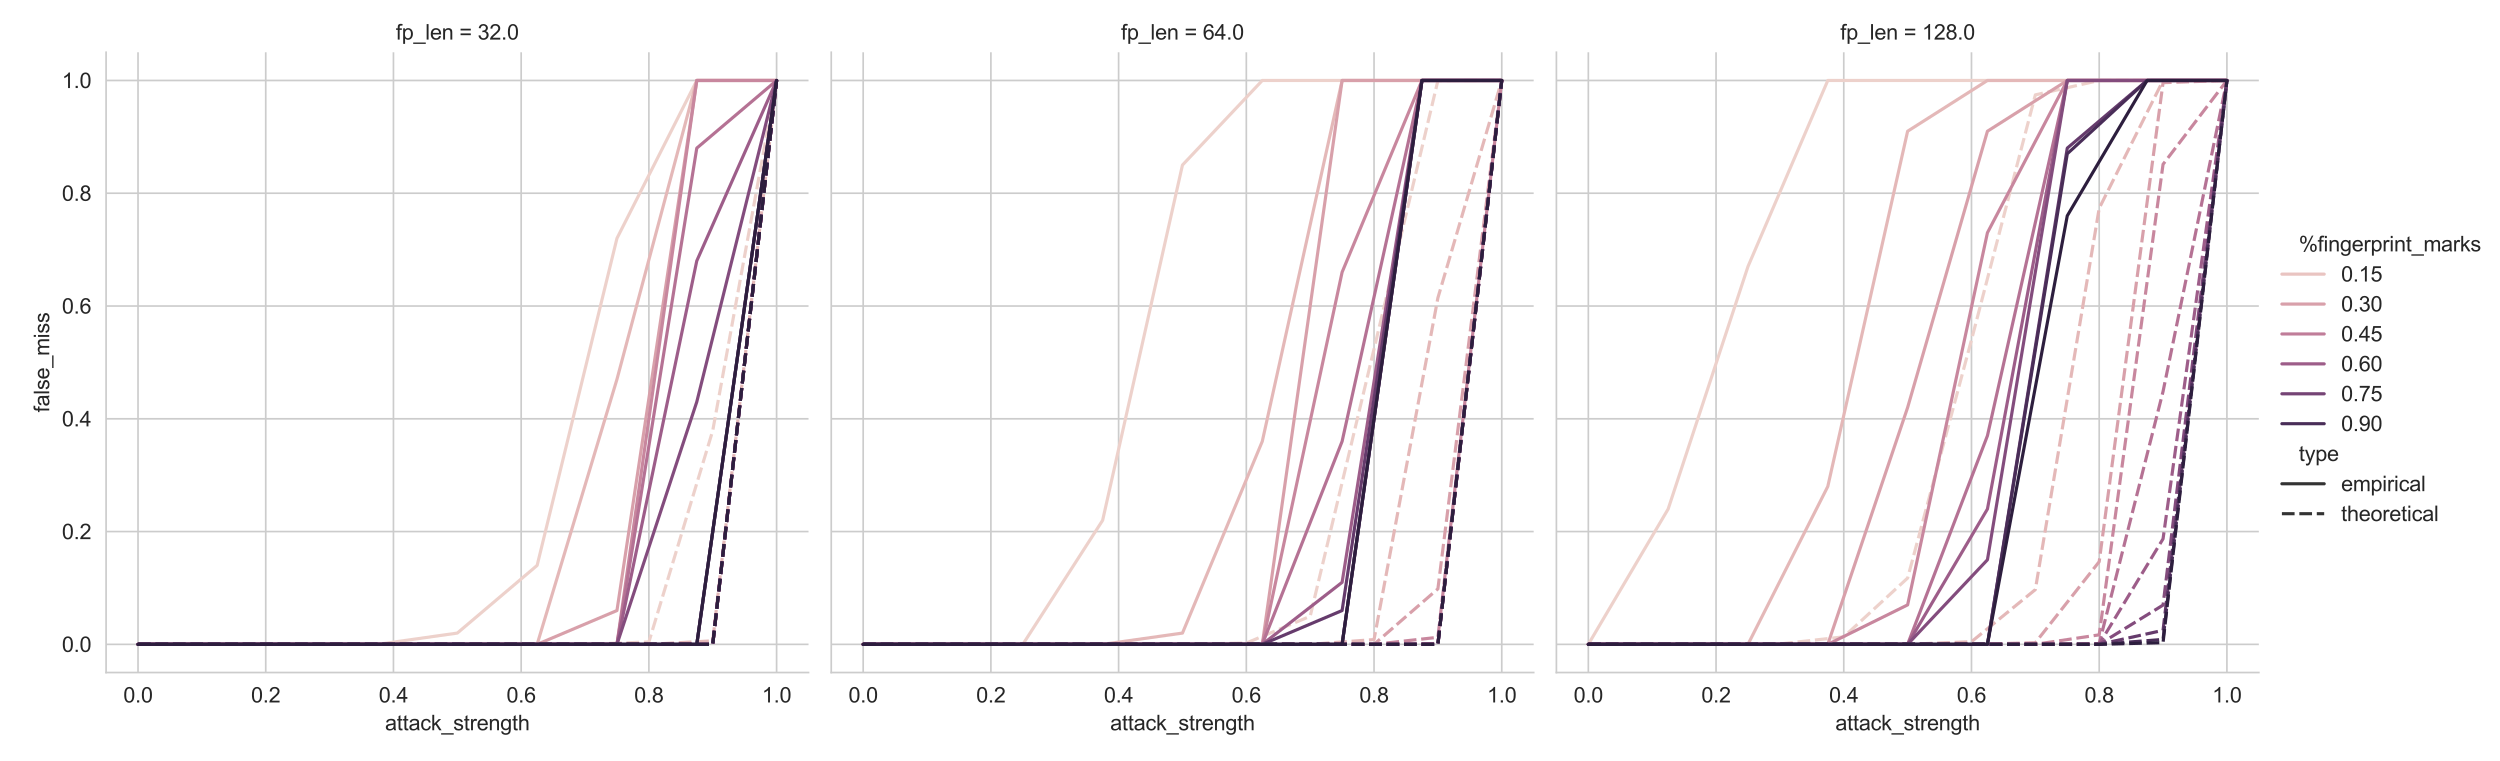 <?xml version="1.0" encoding="utf-8" standalone="no"?>
<!DOCTYPE svg PUBLIC "-//W3C//DTD SVG 1.1//EN"
  "http://www.w3.org/Graphics/SVG/1.1/DTD/svg11.dtd">
<svg xmlns:xlink="http://www.w3.org/1999/xlink" width="1182.22pt" height="360pt" viewBox="0 0 1182.22 360" xmlns="http://www.w3.org/2000/svg" version="1.1">
 <defs>
  <style type="text/css">*{stroke-linejoin: round; stroke-linecap: butt}</style>
 </defs>
 <g id="figure_1">
  <g id="patch_1">
   <path d="M 0 360 
L 1182.22 360 
L 1182.22 0 
L 0 0 
z
" style="fill: #ffffff"/>
  </g>
  <g id="axes_1">
   <g id="patch_2">
    <path d="M 50.168 318.04 
L 382.342 318.04 
L 382.342 24.72 
L 50.168 24.72 
z
" style="fill: #ffffff"/>
   </g>
   <g id="matplotlib.axis_1">
    <g id="xtick_1">
     <g id="line2d_1">
      <path d="M 65.267 318.04 
L 65.267 24.72 
" clip-path="url(#pfcd8b1b698)" style="fill: none; stroke: #cccccc; stroke-width: 0.8; stroke-linecap: round"/>
     </g>
     <g id="text_1">
      <!-- 0.0 -->
      <g style="fill: #262626" transform="translate(58.317 332.198) scale(0.1 -0.1)">
       <defs>
        <path id="ArialMT-30" d="M 266 2259 
Q 266 3072 433 3567 
Q 600 4063 929 4331 
Q 1259 4600 1759 4600 
Q 2128 4600 2406 4451 
Q 2684 4303 2865 4023 
Q 3047 3744 3150 3342 
Q 3253 2941 3253 2259 
Q 3253 1453 3087 958 
Q 2922 463 2592 192 
Q 2263 -78 1759 -78 
Q 1097 -78 719 397 
Q 266 969 266 2259 
z
M 844 2259 
Q 844 1131 1108 757 
Q 1372 384 1759 384 
Q 2147 384 2411 759 
Q 2675 1134 2675 2259 
Q 2675 3391 2411 3762 
Q 2147 4134 1753 4134 
Q 1366 4134 1134 3806 
Q 844 3388 844 2259 
z
" transform="scale(0.016)"/>
        <path id="ArialMT-2e" d="M 581 0 
L 581 641 
L 1222 641 
L 1222 0 
L 581 0 
z
" transform="scale(0.016)"/>
       </defs>
       <use xlink:href="#ArialMT-30"/>
       <use xlink:href="#ArialMT-2e" x="55.615"/>
       <use xlink:href="#ArialMT-30" x="83.398"/>
      </g>
     </g>
    </g>
    <g id="xtick_2">
     <g id="line2d_2">
      <path d="M 125.662 318.04 
L 125.662 24.72 
" clip-path="url(#pfcd8b1b698)" style="fill: none; stroke: #cccccc; stroke-width: 0.8; stroke-linecap: round"/>
     </g>
     <g id="text_2">
      <!-- 0.2 -->
      <g style="fill: #262626" transform="translate(118.712 332.198) scale(0.1 -0.1)">
       <defs>
        <path id="ArialMT-32" d="M 3222 541 
L 3222 0 
L 194 0 
Q 188 203 259 391 
Q 375 700 629 1000 
Q 884 1300 1366 1694 
Q 2113 2306 2375 2664 
Q 2638 3022 2638 3341 
Q 2638 3675 2398 3904 
Q 2159 4134 1775 4134 
Q 1369 4134 1125 3890 
Q 881 3647 878 3216 
L 300 3275 
Q 359 3922 746 4261 
Q 1134 4600 1788 4600 
Q 2447 4600 2831 4234 
Q 3216 3869 3216 3328 
Q 3216 3053 3103 2787 
Q 2991 2522 2730 2228 
Q 2469 1934 1863 1422 
Q 1356 997 1212 845 
Q 1069 694 975 541 
L 3222 541 
z
" transform="scale(0.016)"/>
       </defs>
       <use xlink:href="#ArialMT-30"/>
       <use xlink:href="#ArialMT-2e" x="55.615"/>
       <use xlink:href="#ArialMT-32" x="83.398"/>
      </g>
     </g>
    </g>
    <g id="xtick_3">
     <g id="line2d_3">
      <path d="M 186.057 318.04 
L 186.057 24.72 
" clip-path="url(#pfcd8b1b698)" style="fill: none; stroke: #cccccc; stroke-width: 0.8; stroke-linecap: round"/>
     </g>
     <g id="text_3">
      <!-- 0.4 -->
      <g style="fill: #262626" transform="translate(179.107 332.198) scale(0.1 -0.1)">
       <defs>
        <path id="ArialMT-34" d="M 2069 0 
L 2069 1097 
L 81 1097 
L 81 1613 
L 2172 4581 
L 2631 4581 
L 2631 1613 
L 3250 1613 
L 3250 1097 
L 2631 1097 
L 2631 0 
L 2069 0 
z
M 2069 1613 
L 2069 3678 
L 634 1613 
L 2069 1613 
z
" transform="scale(0.016)"/>
       </defs>
       <use xlink:href="#ArialMT-30"/>
       <use xlink:href="#ArialMT-2e" x="55.615"/>
       <use xlink:href="#ArialMT-34" x="83.398"/>
      </g>
     </g>
    </g>
    <g id="xtick_4">
     <g id="line2d_4">
      <path d="M 246.453 318.04 
L 246.453 24.72 
" clip-path="url(#pfcd8b1b698)" style="fill: none; stroke: #cccccc; stroke-width: 0.8; stroke-linecap: round"/>
     </g>
     <g id="text_4">
      <!-- 0.6 -->
      <g style="fill: #262626" transform="translate(239.503 332.198) scale(0.1 -0.1)">
       <defs>
        <path id="ArialMT-36" d="M 3184 3459 
L 2625 3416 
Q 2550 3747 2413 3897 
Q 2184 4138 1850 4138 
Q 1581 4138 1378 3988 
Q 1113 3794 959 3422 
Q 806 3050 800 2363 
Q 1003 2672 1297 2822 
Q 1591 2972 1913 2972 
Q 2475 2972 2870 2558 
Q 3266 2144 3266 1488 
Q 3266 1056 3080 686 
Q 2894 316 2569 119 
Q 2244 -78 1831 -78 
Q 1128 -78 684 439 
Q 241 956 241 2144 
Q 241 3472 731 4075 
Q 1159 4600 1884 4600 
Q 2425 4600 2770 4297 
Q 3116 3994 3184 3459 
z
M 888 1484 
Q 888 1194 1011 928 
Q 1134 663 1356 523 
Q 1578 384 1822 384 
Q 2178 384 2434 671 
Q 2691 959 2691 1453 
Q 2691 1928 2437 2201 
Q 2184 2475 1800 2475 
Q 1419 2475 1153 2201 
Q 888 1928 888 1484 
z
" transform="scale(0.016)"/>
       </defs>
       <use xlink:href="#ArialMT-30"/>
       <use xlink:href="#ArialMT-2e" x="55.615"/>
       <use xlink:href="#ArialMT-36" x="83.398"/>
      </g>
     </g>
    </g>
    <g id="xtick_5">
     <g id="line2d_5">
      <path d="M 306.848 318.04 
L 306.848 24.72 
" clip-path="url(#pfcd8b1b698)" style="fill: none; stroke: #cccccc; stroke-width: 0.8; stroke-linecap: round"/>
     </g>
     <g id="text_5">
      <!-- 0.8 -->
      <g style="fill: #262626" transform="translate(299.898 332.198) scale(0.1 -0.1)">
       <defs>
        <path id="ArialMT-38" d="M 1131 2484 
Q 781 2613 612 2850 
Q 444 3088 444 3419 
Q 444 3919 803 4259 
Q 1163 4600 1759 4600 
Q 2359 4600 2725 4251 
Q 3091 3903 3091 3403 
Q 3091 3084 2923 2848 
Q 2756 2613 2416 2484 
Q 2838 2347 3058 2040 
Q 3278 1734 3278 1309 
Q 3278 722 2862 322 
Q 2447 -78 1769 -78 
Q 1091 -78 675 323 
Q 259 725 259 1325 
Q 259 1772 486 2073 
Q 713 2375 1131 2484 
z
M 1019 3438 
Q 1019 3113 1228 2906 
Q 1438 2700 1772 2700 
Q 2097 2700 2305 2904 
Q 2513 3109 2513 3406 
Q 2513 3716 2298 3927 
Q 2084 4138 1766 4138 
Q 1444 4138 1231 3931 
Q 1019 3725 1019 3438 
z
M 838 1322 
Q 838 1081 952 856 
Q 1066 631 1291 507 
Q 1516 384 1775 384 
Q 2178 384 2440 643 
Q 2703 903 2703 1303 
Q 2703 1709 2433 1975 
Q 2163 2241 1756 2241 
Q 1359 2241 1098 1978 
Q 838 1716 838 1322 
z
" transform="scale(0.016)"/>
       </defs>
       <use xlink:href="#ArialMT-30"/>
       <use xlink:href="#ArialMT-2e" x="55.615"/>
       <use xlink:href="#ArialMT-38" x="83.398"/>
      </g>
     </g>
    </g>
    <g id="xtick_6">
     <g id="line2d_6">
      <path d="M 367.243 318.04 
L 367.243 24.72 
" clip-path="url(#pfcd8b1b698)" style="fill: none; stroke: #cccccc; stroke-width: 0.8; stroke-linecap: round"/>
     </g>
     <g id="text_6">
      <!-- 1.0 -->
      <g style="fill: #262626" transform="translate(360.293 332.198) scale(0.1 -0.1)">
       <defs>
        <path id="ArialMT-31" d="M 2384 0 
L 1822 0 
L 1822 3584 
Q 1619 3391 1289 3197 
Q 959 3003 697 2906 
L 697 3450 
Q 1169 3672 1522 3987 
Q 1875 4303 2022 4600 
L 2384 4600 
L 2384 0 
z
" transform="scale(0.016)"/>
       </defs>
       <use xlink:href="#ArialMT-31"/>
       <use xlink:href="#ArialMT-2e" x="55.615"/>
       <use xlink:href="#ArialMT-30" x="83.398"/>
      </g>
     </g>
    </g>
    <g id="text_7">
     <!-- attack_strength -->
     <g style="fill: #262626" transform="translate(182.071 345.343) scale(0.1 -0.1)">
      <defs>
       <path id="ArialMT-61" d="M 2588 409 
Q 2275 144 1986 34 
Q 1697 -75 1366 -75 
Q 819 -75 525 192 
Q 231 459 231 875 
Q 231 1119 342 1320 
Q 453 1522 633 1644 
Q 813 1766 1038 1828 
Q 1203 1872 1538 1913 
Q 2219 1994 2541 2106 
Q 2544 2222 2544 2253 
Q 2544 2597 2384 2738 
Q 2169 2928 1744 2928 
Q 1347 2928 1158 2789 
Q 969 2650 878 2297 
L 328 2372 
Q 403 2725 575 2942 
Q 747 3159 1072 3276 
Q 1397 3394 1825 3394 
Q 2250 3394 2515 3294 
Q 2781 3194 2906 3042 
Q 3031 2891 3081 2659 
Q 3109 2516 3109 2141 
L 3109 1391 
Q 3109 606 3145 398 
Q 3181 191 3288 0 
L 2700 0 
Q 2613 175 2588 409 
z
M 2541 1666 
Q 2234 1541 1622 1453 
Q 1275 1403 1131 1340 
Q 988 1278 909 1158 
Q 831 1038 831 891 
Q 831 666 1001 516 
Q 1172 366 1500 366 
Q 1825 366 2078 508 
Q 2331 650 2450 897 
Q 2541 1088 2541 1459 
L 2541 1666 
z
" transform="scale(0.016)"/>
       <path id="ArialMT-74" d="M 1650 503 
L 1731 6 
Q 1494 -44 1306 -44 
Q 1000 -44 831 53 
Q 663 150 594 308 
Q 525 466 525 972 
L 525 2881 
L 113 2881 
L 113 3319 
L 525 3319 
L 525 4141 
L 1084 4478 
L 1084 3319 
L 1650 3319 
L 1650 2881 
L 1084 2881 
L 1084 941 
Q 1084 700 1114 631 
Q 1144 563 1211 522 
Q 1278 481 1403 481 
Q 1497 481 1650 503 
z
" transform="scale(0.016)"/>
       <path id="ArialMT-63" d="M 2588 1216 
L 3141 1144 
Q 3050 572 2676 248 
Q 2303 -75 1759 -75 
Q 1078 -75 664 370 
Q 250 816 250 1647 
Q 250 2184 428 2587 
Q 606 2991 970 3192 
Q 1334 3394 1763 3394 
Q 2303 3394 2647 3120 
Q 2991 2847 3088 2344 
L 2541 2259 
Q 2463 2594 2264 2762 
Q 2066 2931 1784 2931 
Q 1359 2931 1093 2626 
Q 828 2322 828 1663 
Q 828 994 1084 691 
Q 1341 388 1753 388 
Q 2084 388 2306 591 
Q 2528 794 2588 1216 
z
" transform="scale(0.016)"/>
       <path id="ArialMT-6b" d="M 425 0 
L 425 4581 
L 988 4581 
L 988 1969 
L 2319 3319 
L 3047 3319 
L 1778 2088 
L 3175 0 
L 2481 0 
L 1384 1697 
L 988 1316 
L 988 0 
L 425 0 
z
" transform="scale(0.016)"/>
       <path id="ArialMT-5f" d="M -97 -1272 
L -97 -866 
L 3631 -866 
L 3631 -1272 
L -97 -1272 
z
" transform="scale(0.016)"/>
       <path id="ArialMT-73" d="M 197 991 
L 753 1078 
Q 800 744 1014 566 
Q 1228 388 1613 388 
Q 2000 388 2187 545 
Q 2375 703 2375 916 
Q 2375 1106 2209 1216 
Q 2094 1291 1634 1406 
Q 1016 1563 777 1677 
Q 538 1791 414 1992 
Q 291 2194 291 2438 
Q 291 2659 392 2848 
Q 494 3038 669 3163 
Q 800 3259 1026 3326 
Q 1253 3394 1513 3394 
Q 1903 3394 2198 3281 
Q 2494 3169 2634 2976 
Q 2775 2784 2828 2463 
L 2278 2388 
Q 2241 2644 2061 2787 
Q 1881 2931 1553 2931 
Q 1166 2931 1000 2803 
Q 834 2675 834 2503 
Q 834 2394 903 2306 
Q 972 2216 1119 2156 
Q 1203 2125 1616 2013 
Q 2213 1853 2448 1751 
Q 2684 1650 2818 1456 
Q 2953 1263 2953 975 
Q 2953 694 2789 445 
Q 2625 197 2315 61 
Q 2006 -75 1616 -75 
Q 969 -75 630 194 
Q 291 463 197 991 
z
" transform="scale(0.016)"/>
       <path id="ArialMT-72" d="M 416 0 
L 416 3319 
L 922 3319 
L 922 2816 
Q 1116 3169 1280 3281 
Q 1444 3394 1641 3394 
Q 1925 3394 2219 3213 
L 2025 2691 
Q 1819 2813 1613 2813 
Q 1428 2813 1281 2702 
Q 1134 2591 1072 2394 
Q 978 2094 978 1738 
L 978 0 
L 416 0 
z
" transform="scale(0.016)"/>
       <path id="ArialMT-65" d="M 2694 1069 
L 3275 997 
Q 3138 488 2766 206 
Q 2394 -75 1816 -75 
Q 1088 -75 661 373 
Q 234 822 234 1631 
Q 234 2469 665 2931 
Q 1097 3394 1784 3394 
Q 2450 3394 2872 2941 
Q 3294 2488 3294 1666 
Q 3294 1616 3291 1516 
L 816 1516 
Q 847 969 1125 678 
Q 1403 388 1819 388 
Q 2128 388 2347 550 
Q 2566 713 2694 1069 
z
M 847 1978 
L 2700 1978 
Q 2663 2397 2488 2606 
Q 2219 2931 1791 2931 
Q 1403 2931 1139 2672 
Q 875 2413 847 1978 
z
" transform="scale(0.016)"/>
       <path id="ArialMT-6e" d="M 422 0 
L 422 3319 
L 928 3319 
L 928 2847 
Q 1294 3394 1984 3394 
Q 2284 3394 2536 3286 
Q 2788 3178 2913 3003 
Q 3038 2828 3088 2588 
Q 3119 2431 3119 2041 
L 3119 0 
L 2556 0 
L 2556 2019 
Q 2556 2363 2490 2533 
Q 2425 2703 2258 2804 
Q 2091 2906 1866 2906 
Q 1506 2906 1245 2678 
Q 984 2450 984 1813 
L 984 0 
L 422 0 
z
" transform="scale(0.016)"/>
       <path id="ArialMT-67" d="M 319 -275 
L 866 -356 
Q 900 -609 1056 -725 
Q 1266 -881 1628 -881 
Q 2019 -881 2231 -725 
Q 2444 -569 2519 -288 
Q 2563 -116 2559 434 
Q 2191 0 1641 0 
Q 956 0 581 494 
Q 206 988 206 1678 
Q 206 2153 378 2554 
Q 550 2956 876 3175 
Q 1203 3394 1644 3394 
Q 2231 3394 2613 2919 
L 2613 3319 
L 3131 3319 
L 3131 450 
Q 3131 -325 2973 -648 
Q 2816 -972 2473 -1159 
Q 2131 -1347 1631 -1347 
Q 1038 -1347 672 -1080 
Q 306 -813 319 -275 
z
M 784 1719 
Q 784 1066 1043 766 
Q 1303 466 1694 466 
Q 2081 466 2343 764 
Q 2606 1063 2606 1700 
Q 2606 2309 2336 2618 
Q 2066 2928 1684 2928 
Q 1309 2928 1046 2623 
Q 784 2319 784 1719 
z
" transform="scale(0.016)"/>
       <path id="ArialMT-68" d="M 422 0 
L 422 4581 
L 984 4581 
L 984 2938 
Q 1378 3394 1978 3394 
Q 2347 3394 2619 3248 
Q 2891 3103 3008 2847 
Q 3125 2591 3125 2103 
L 3125 0 
L 2563 0 
L 2563 2103 
Q 2563 2525 2380 2717 
Q 2197 2909 1863 2909 
Q 1613 2909 1392 2779 
Q 1172 2650 1078 2428 
Q 984 2206 984 1816 
L 984 0 
L 422 0 
z
" transform="scale(0.016)"/>
      </defs>
      <use xlink:href="#ArialMT-61"/>
      <use xlink:href="#ArialMT-74" x="55.615"/>
      <use xlink:href="#ArialMT-74" x="83.398"/>
      <use xlink:href="#ArialMT-61" x="111.182"/>
      <use xlink:href="#ArialMT-63" x="166.797"/>
      <use xlink:href="#ArialMT-6b" x="216.797"/>
      <use xlink:href="#ArialMT-5f" x="266.797"/>
      <use xlink:href="#ArialMT-73" x="322.412"/>
      <use xlink:href="#ArialMT-74" x="372.412"/>
      <use xlink:href="#ArialMT-72" x="400.195"/>
      <use xlink:href="#ArialMT-65" x="433.496"/>
      <use xlink:href="#ArialMT-6e" x="489.111"/>
      <use xlink:href="#ArialMT-67" x="544.727"/>
      <use xlink:href="#ArialMT-74" x="600.342"/>
      <use xlink:href="#ArialMT-68" x="628.125"/>
     </g>
    </g>
   </g>
   <g id="matplotlib.axis_2">
    <g id="ytick_1">
     <g id="line2d_7">
      <path d="M 50.168 304.707 
L 382.342 304.707 
" clip-path="url(#pfcd8b1b698)" style="fill: none; stroke: #cccccc; stroke-width: 0.8; stroke-linecap: round"/>
     </g>
     <g id="text_8">
      <!-- 0.0 -->
      <g style="fill: #262626" transform="translate(29.268 308.286) scale(0.1 -0.1)">
       <use xlink:href="#ArialMT-30"/>
       <use xlink:href="#ArialMT-2e" x="55.615"/>
       <use xlink:href="#ArialMT-30" x="83.398"/>
      </g>
     </g>
    </g>
    <g id="ytick_2">
     <g id="line2d_8">
      <path d="M 50.168 251.376 
L 382.342 251.376 
" clip-path="url(#pfcd8b1b698)" style="fill: none; stroke: #cccccc; stroke-width: 0.8; stroke-linecap: round"/>
     </g>
     <g id="text_9">
      <!-- 0.2 -->
      <g style="fill: #262626" transform="translate(29.268 254.955) scale(0.1 -0.1)">
       <use xlink:href="#ArialMT-30"/>
       <use xlink:href="#ArialMT-2e" x="55.615"/>
       <use xlink:href="#ArialMT-32" x="83.398"/>
      </g>
     </g>
    </g>
    <g id="ytick_3">
     <g id="line2d_9">
      <path d="M 50.168 198.045 
L 382.342 198.045 
" clip-path="url(#pfcd8b1b698)" style="fill: none; stroke: #cccccc; stroke-width: 0.8; stroke-linecap: round"/>
     </g>
     <g id="text_10">
      <!-- 0.4 -->
      <g style="fill: #262626" transform="translate(29.268 201.624) scale(0.1 -0.1)">
       <use xlink:href="#ArialMT-30"/>
       <use xlink:href="#ArialMT-2e" x="55.615"/>
       <use xlink:href="#ArialMT-34" x="83.398"/>
      </g>
     </g>
    </g>
    <g id="ytick_4">
     <g id="line2d_10">
      <path d="M 50.168 144.715 
L 382.342 144.715 
" clip-path="url(#pfcd8b1b698)" style="fill: none; stroke: #cccccc; stroke-width: 0.8; stroke-linecap: round"/>
     </g>
     <g id="text_11">
      <!-- 0.6 -->
      <g style="fill: #262626" transform="translate(29.268 148.293) scale(0.1 -0.1)">
       <use xlink:href="#ArialMT-30"/>
       <use xlink:href="#ArialMT-2e" x="55.615"/>
       <use xlink:href="#ArialMT-36" x="83.398"/>
      </g>
     </g>
    </g>
    <g id="ytick_5">
     <g id="line2d_11">
      <path d="M 50.168 91.384 
L 382.342 91.384 
" clip-path="url(#pfcd8b1b698)" style="fill: none; stroke: #cccccc; stroke-width: 0.8; stroke-linecap: round"/>
     </g>
     <g id="text_12">
      <!-- 0.8 -->
      <g style="fill: #262626" transform="translate(29.268 94.963) scale(0.1 -0.1)">
       <use xlink:href="#ArialMT-30"/>
       <use xlink:href="#ArialMT-2e" x="55.615"/>
       <use xlink:href="#ArialMT-38" x="83.398"/>
      </g>
     </g>
    </g>
    <g id="ytick_6">
     <g id="line2d_12">
      <path d="M 50.168 38.053 
L 382.342 38.053 
" clip-path="url(#pfcd8b1b698)" style="fill: none; stroke: #cccccc; stroke-width: 0.8; stroke-linecap: round"/>
     </g>
     <g id="text_13">
      <!-- 1.0 -->
      <g style="fill: #262626" transform="translate(29.268 41.632) scale(0.1 -0.1)">
       <use xlink:href="#ArialMT-31"/>
       <use xlink:href="#ArialMT-2e" x="55.615"/>
       <use xlink:href="#ArialMT-30" x="83.398"/>
      </g>
     </g>
    </g>
    <g id="text_14">
     <!-- false_miss -->
     <g style="fill: #262626" transform="translate(23.28 194.997) rotate(-90) scale(0.1 -0.1)">
      <defs>
       <path id="ArialMT-66" d="M 556 0 
L 556 2881 
L 59 2881 
L 59 3319 
L 556 3319 
L 556 3672 
Q 556 4006 616 4169 
Q 697 4388 901 4523 
Q 1106 4659 1475 4659 
Q 1713 4659 2000 4603 
L 1916 4113 
Q 1741 4144 1584 4144 
Q 1328 4144 1222 4034 
Q 1116 3925 1116 3625 
L 1116 3319 
L 1763 3319 
L 1763 2881 
L 1116 2881 
L 1116 0 
L 556 0 
z
" transform="scale(0.016)"/>
       <path id="ArialMT-6c" d="M 409 0 
L 409 4581 
L 972 4581 
L 972 0 
L 409 0 
z
" transform="scale(0.016)"/>
       <path id="ArialMT-6d" d="M 422 0 
L 422 3319 
L 925 3319 
L 925 2853 
Q 1081 3097 1340 3245 
Q 1600 3394 1931 3394 
Q 2300 3394 2536 3241 
Q 2772 3088 2869 2813 
Q 3263 3394 3894 3394 
Q 4388 3394 4653 3120 
Q 4919 2847 4919 2278 
L 4919 0 
L 4359 0 
L 4359 2091 
Q 4359 2428 4304 2576 
Q 4250 2725 4106 2815 
Q 3963 2906 3769 2906 
Q 3419 2906 3187 2673 
Q 2956 2441 2956 1928 
L 2956 0 
L 2394 0 
L 2394 2156 
Q 2394 2531 2256 2718 
Q 2119 2906 1806 2906 
Q 1569 2906 1367 2781 
Q 1166 2656 1075 2415 
Q 984 2175 984 1722 
L 984 0 
L 422 0 
z
" transform="scale(0.016)"/>
       <path id="ArialMT-69" d="M 425 3934 
L 425 4581 
L 988 4581 
L 988 3934 
L 425 3934 
z
M 425 0 
L 425 3319 
L 988 3319 
L 988 0 
L 425 0 
z
" transform="scale(0.016)"/>
      </defs>
      <use xlink:href="#ArialMT-66"/>
      <use xlink:href="#ArialMT-61" x="27.783"/>
      <use xlink:href="#ArialMT-6c" x="83.398"/>
      <use xlink:href="#ArialMT-73" x="105.615"/>
      <use xlink:href="#ArialMT-65" x="155.615"/>
      <use xlink:href="#ArialMT-5f" x="211.23"/>
      <use xlink:href="#ArialMT-6d" x="266.846"/>
      <use xlink:href="#ArialMT-69" x="350.146"/>
      <use xlink:href="#ArialMT-73" x="372.363"/>
      <use xlink:href="#ArialMT-73" x="422.363"/>
     </g>
    </g>
   </g>
   <g id="PolyCollection_1"/>
   <g id="PolyCollection_2"/>
   <g id="PolyCollection_3"/>
   <g id="PolyCollection_4"/>
   <g id="PolyCollection_5"/>
   <g id="PolyCollection_6"/>
   <g id="PolyCollection_7"/>
   <g id="PolyCollection_8"/>
   <g id="PolyCollection_9"/>
   <g id="PolyCollection_10"/>
   <g id="PolyCollection_11"/>
   <g id="PolyCollection_12"/>
   <g id="PolyCollection_13"/>
   <g id="PolyCollection_14"/>
   <g id="PolyCollection_15"/>
   <g id="PolyCollection_16"/>
   <g id="PolyCollection_17"/>
   <g id="PolyCollection_18"/>
   <g id="PolyCollection_19"/>
   <g id="PolyCollection_20"/>
   <g id="line2d_13">
    <path d="M 65.267 304.707 
L 178.508 304.707 
L 216.255 299.374 
L 254.002 267.376 
L 291.749 112.716 
L 329.496 38.053 
L 367.243 38.053 
" clip-path="url(#pfcd8b1b698)" style="fill: none; stroke: #edd1cb; stroke-width: 1.5; stroke-linecap: round"/>
   </g>
   <g id="line2d_14">
    <path d="M 65.267 304.707 
L 95.464 304.707 
L 125.662 304.707 
L 155.86 304.707 
L 186.057 304.707 
L 216.255 304.707 
L 246.453 304.707 
L 276.65 304.702 
L 306.848 303.575 
L 337.046 203.63 
L 367.243 38.053 
" clip-path="url(#pfcd8b1b698)" style="fill: none; stroke-dasharray: 6,2.25; stroke-dashoffset: 0; stroke: #edd1cb; stroke-width: 1.5"/>
   </g>
   <g id="line2d_15">
    <path d="M 65.267 304.707 
L 254.002 304.707 
L 291.749 179.38 
L 329.496 38.053 
L 367.243 38.053 
" clip-path="url(#pfcd8b1b698)" style="fill: none; stroke: #e4b8b8; stroke-width: 1.5; stroke-linecap: round"/>
   </g>
   <g id="line2d_16">
    <path d="M 65.267 304.707 
L 95.464 304.707 
L 125.662 304.707 
L 155.86 304.707 
L 186.057 304.707 
L 216.255 304.707 
L 246.453 304.707 
L 276.65 304.707 
L 306.848 304.707 
L 337.046 303.035 
L 367.243 38.053 
" clip-path="url(#pfcd8b1b698)" style="fill: none; stroke-dasharray: 6,2.25; stroke-dashoffset: 0; stroke: #e4b8b8; stroke-width: 1.5"/>
   </g>
   <g id="line2d_17">
    <path d="M 65.267 304.707 
L 254.002 304.707 
L 291.749 288.708 
L 329.496 38.053 
L 367.243 38.053 
" clip-path="url(#pfcd8b1b698)" style="fill: none; stroke: #d8a0aa; stroke-width: 1.5; stroke-linecap: round"/>
   </g>
   <g id="line2d_18">
    <path d="M 65.267 304.707 
L 95.464 304.707 
L 125.662 304.707 
L 155.86 304.707 
L 186.057 304.707 
L 216.255 304.707 
L 246.453 304.707 
L 276.65 304.707 
L 306.848 304.707 
L 337.046 304.685 
L 367.243 38.053 
" clip-path="url(#pfcd8b1b698)" style="fill: none; stroke-dasharray: 6,2.25; stroke-dashoffset: 0; stroke: #d8a0aa; stroke-width: 1.5"/>
   </g>
   <g id="line2d_19">
    <path d="M 65.267 304.707 
L 291.749 304.707 
L 329.496 38.053 
L 367.243 38.053 
" clip-path="url(#pfcd8b1b698)" style="fill: none; stroke: #c8879e; stroke-width: 1.5; stroke-linecap: round"/>
   </g>
   <g id="line2d_20">
    <path d="M 65.267 304.707 
L 95.464 304.707 
L 125.662 304.707 
L 155.86 304.707 
L 186.057 304.707 
L 216.255 304.707 
L 246.453 304.707 
L 276.65 304.707 
L 306.848 304.707 
L 337.046 304.707 
L 367.243 38.053 
" clip-path="url(#pfcd8b1b698)" style="fill: none; stroke-dasharray: 6,2.25; stroke-dashoffset: 0; stroke: #c8879e; stroke-width: 1.5"/>
   </g>
   <g id="line2d_21">
    <path d="M 65.267 304.707 
L 291.749 304.707 
L 329.496 70.051 
L 367.243 38.053 
" clip-path="url(#pfcd8b1b698)" style="fill: none; stroke: #b57294; stroke-width: 1.5; stroke-linecap: round"/>
   </g>
   <g id="line2d_22">
    <path d="M 65.267 304.707 
L 95.464 304.707 
L 125.662 304.707 
L 155.86 304.707 
L 186.057 304.707 
L 216.255 304.707 
L 246.453 304.707 
L 276.65 304.707 
L 306.848 304.707 
L 337.046 304.707 
L 367.243 38.053 
" clip-path="url(#pfcd8b1b698)" style="fill: none; stroke-dasharray: 6,2.25; stroke-dashoffset: 0; stroke: #b57294; stroke-width: 1.5"/>
   </g>
   <g id="line2d_23">
    <path d="M 65.267 304.707 
L 291.749 304.707 
L 329.496 123.382 
L 367.243 38.053 
" clip-path="url(#pfcd8b1b698)" style="fill: none; stroke: #9d5d89; stroke-width: 1.5; stroke-linecap: round"/>
   </g>
   <g id="line2d_24">
    <path d="M 65.267 304.707 
L 95.464 304.707 
L 125.662 304.707 
L 155.86 304.707 
L 186.057 304.707 
L 216.255 304.707 
L 246.453 304.707 
L 276.65 304.707 
L 306.848 304.707 
L 337.046 304.707 
L 367.243 38.053 
" clip-path="url(#pfcd8b1b698)" style="fill: none; stroke-dasharray: 6,2.25; stroke-dashoffset: 0; stroke: #9d5d89; stroke-width: 1.5"/>
   </g>
   <g id="line2d_25">
    <path d="M 65.267 304.707 
L 291.749 304.707 
L 329.496 190.046 
L 367.243 38.053 
" clip-path="url(#pfcd8b1b698)" style="fill: none; stroke: #834c7d; stroke-width: 1.5; stroke-linecap: round"/>
   </g>
   <g id="line2d_26">
    <path d="M 65.267 304.707 
L 95.464 304.707 
L 125.662 304.707 
L 155.86 304.707 
L 186.057 304.707 
L 216.255 304.707 
L 246.453 304.707 
L 276.65 304.707 
L 306.848 304.707 
L 337.046 304.707 
L 367.243 38.053 
" clip-path="url(#pfcd8b1b698)" style="fill: none; stroke-dasharray: 6,2.25; stroke-dashoffset: 0; stroke: #834c7d; stroke-width: 1.5"/>
   </g>
   <g id="line2d_27">
    <path d="M 65.267 304.707 
L 329.496 304.707 
L 367.243 38.053 
" clip-path="url(#pfcd8b1b698)" style="fill: none; stroke: #653b6c; stroke-width: 1.5; stroke-linecap: round"/>
   </g>
   <g id="line2d_28">
    <path d="M 65.267 304.707 
L 95.464 304.707 
L 125.662 304.707 
L 155.86 304.707 
L 186.057 304.707 
L 216.255 304.707 
L 246.453 304.707 
L 276.65 304.707 
L 306.848 304.707 
L 337.046 304.707 
L 367.243 38.053 
" clip-path="url(#pfcd8b1b698)" style="fill: none; stroke-dasharray: 6,2.25; stroke-dashoffset: 0; stroke: #653b6c; stroke-width: 1.5"/>
   </g>
   <g id="line2d_29">
    <path d="M 65.267 304.707 
L 329.496 304.707 
L 367.243 38.053 
" clip-path="url(#pfcd8b1b698)" style="fill: none; stroke: #492d58; stroke-width: 1.5; stroke-linecap: round"/>
   </g>
   <g id="line2d_30">
    <path d="M 65.267 304.707 
L 95.464 304.707 
L 125.662 304.707 
L 155.86 304.707 
L 186.057 304.707 
L 216.255 304.707 
L 246.453 304.707 
L 276.65 304.707 
L 306.848 304.707 
L 337.046 304.707 
L 367.243 38.053 
" clip-path="url(#pfcd8b1b698)" style="fill: none; stroke-dasharray: 6,2.25; stroke-dashoffset: 0; stroke: #492d58; stroke-width: 1.5"/>
   </g>
   <g id="line2d_31">
    <path d="M 65.267 304.707 
L 329.496 304.707 
L 367.243 38.053 
" clip-path="url(#pfcd8b1b698)" style="fill: none; stroke: #2d1e3e; stroke-width: 1.5; stroke-linecap: round"/>
   </g>
   <g id="line2d_32">
    <path d="M 65.267 304.707 
L 95.464 304.707 
L 125.662 304.707 
L 155.86 304.707 
L 186.057 304.707 
L 216.255 304.707 
L 246.453 304.707 
L 276.65 304.707 
L 306.848 304.707 
L 337.046 304.707 
L 367.243 38.053 
" clip-path="url(#pfcd8b1b698)" style="fill: none; stroke-dasharray: 6,2.25; stroke-dashoffset: 0; stroke: #2d1e3e; stroke-width: 1.5"/>
   </g>
   <g id="line2d_33"/>
   <g id="line2d_34"/>
   <g id="line2d_35"/>
   <g id="line2d_36"/>
   <g id="line2d_37"/>
   <g id="line2d_38"/>
   <g id="line2d_39"/>
   <g id="line2d_40"/>
   <g id="patch_3">
    <path d="M 50.168 318.04 
L 50.168 24.72 
" style="fill: none; stroke: #cccccc; stroke-width: 0.8; stroke-linejoin: miter; stroke-linecap: square"/>
   </g>
   <g id="patch_4">
    <path d="M 50.168 318.04 
L 382.342 318.04 
" style="fill: none; stroke: #cccccc; stroke-width: 0.8; stroke-linejoin: miter; stroke-linecap: square"/>
   </g>
   <g id="text_15">
    <!-- fp_len = 32.0 -->
    <g style="fill: #262626" transform="translate(187.204 18.72) scale(0.1 -0.1)">
     <defs>
      <path id="ArialMT-70" d="M 422 -1272 
L 422 3319 
L 934 3319 
L 934 2888 
Q 1116 3141 1344 3267 
Q 1572 3394 1897 3394 
Q 2322 3394 2647 3175 
Q 2972 2956 3137 2557 
Q 3303 2159 3303 1684 
Q 3303 1175 3120 767 
Q 2938 359 2589 142 
Q 2241 -75 1856 -75 
Q 1575 -75 1351 44 
Q 1128 163 984 344 
L 984 -1272 
L 422 -1272 
z
M 931 1641 
Q 931 1000 1190 694 
Q 1450 388 1819 388 
Q 2194 388 2461 705 
Q 2728 1022 2728 1688 
Q 2728 2322 2467 2637 
Q 2206 2953 1844 2953 
Q 1484 2953 1207 2617 
Q 931 2281 931 1641 
z
" transform="scale(0.016)"/>
      <path id="ArialMT-20" transform="scale(0.016)"/>
      <path id="ArialMT-3d" d="M 3381 2694 
L 356 2694 
L 356 3219 
L 3381 3219 
L 3381 2694 
z
M 3381 1303 
L 356 1303 
L 356 1828 
L 3381 1828 
L 3381 1303 
z
" transform="scale(0.016)"/>
      <path id="ArialMT-33" d="M 269 1209 
L 831 1284 
Q 928 806 1161 595 
Q 1394 384 1728 384 
Q 2125 384 2398 659 
Q 2672 934 2672 1341 
Q 2672 1728 2419 1979 
Q 2166 2231 1775 2231 
Q 1616 2231 1378 2169 
L 1441 2663 
Q 1497 2656 1531 2656 
Q 1891 2656 2178 2843 
Q 2466 3031 2466 3422 
Q 2466 3731 2256 3934 
Q 2047 4138 1716 4138 
Q 1388 4138 1169 3931 
Q 950 3725 888 3313 
L 325 3413 
Q 428 3978 793 4289 
Q 1159 4600 1703 4600 
Q 2078 4600 2393 4439 
Q 2709 4278 2876 4000 
Q 3044 3722 3044 3409 
Q 3044 3113 2884 2869 
Q 2725 2625 2413 2481 
Q 2819 2388 3044 2092 
Q 3269 1797 3269 1353 
Q 3269 753 2831 336 
Q 2394 -81 1725 -81 
Q 1122 -81 723 278 
Q 325 638 269 1209 
z
" transform="scale(0.016)"/>
     </defs>
     <use xlink:href="#ArialMT-66"/>
     <use xlink:href="#ArialMT-70" x="27.783"/>
     <use xlink:href="#ArialMT-5f" x="83.398"/>
     <use xlink:href="#ArialMT-6c" x="139.014"/>
     <use xlink:href="#ArialMT-65" x="161.23"/>
     <use xlink:href="#ArialMT-6e" x="216.846"/>
     <use xlink:href="#ArialMT-20" x="272.461"/>
     <use xlink:href="#ArialMT-3d" x="300.244"/>
     <use xlink:href="#ArialMT-20" x="358.643"/>
     <use xlink:href="#ArialMT-33" x="386.426"/>
     <use xlink:href="#ArialMT-32" x="442.041"/>
     <use xlink:href="#ArialMT-2e" x="497.656"/>
     <use xlink:href="#ArialMT-30" x="525.439"/>
    </g>
   </g>
  </g>
  <g id="axes_2">
   <g id="patch_5">
    <path d="M 393.086 318.04 
L 725.26 318.04 
L 725.26 24.72 
L 393.086 24.72 
z
" style="fill: #ffffff"/>
   </g>
   <g id="matplotlib.axis_3">
    <g id="xtick_7">
     <g id="line2d_41">
      <path d="M 408.184 318.04 
L 408.184 24.72 
" clip-path="url(#p7de54819c0)" style="fill: none; stroke: #cccccc; stroke-width: 0.8; stroke-linecap: round"/>
     </g>
     <g id="text_16">
      <!-- 0.0 -->
      <g style="fill: #262626" transform="translate(401.234 332.198) scale(0.1 -0.1)">
       <use xlink:href="#ArialMT-30"/>
       <use xlink:href="#ArialMT-2e" x="55.615"/>
       <use xlink:href="#ArialMT-30" x="83.398"/>
      </g>
     </g>
    </g>
    <g id="xtick_8">
     <g id="line2d_42">
      <path d="M 468.58 318.04 
L 468.58 24.72 
" clip-path="url(#p7de54819c0)" style="fill: none; stroke: #cccccc; stroke-width: 0.8; stroke-linecap: round"/>
     </g>
     <g id="text_17">
      <!-- 0.2 -->
      <g style="fill: #262626" transform="translate(461.63 332.198) scale(0.1 -0.1)">
       <use xlink:href="#ArialMT-30"/>
       <use xlink:href="#ArialMT-2e" x="55.615"/>
       <use xlink:href="#ArialMT-32" x="83.398"/>
      </g>
     </g>
    </g>
    <g id="xtick_9">
     <g id="line2d_43">
      <path d="M 528.975 318.04 
L 528.975 24.72 
" clip-path="url(#p7de54819c0)" style="fill: none; stroke: #cccccc; stroke-width: 0.8; stroke-linecap: round"/>
     </g>
     <g id="text_18">
      <!-- 0.4 -->
      <g style="fill: #262626" transform="translate(522.025 332.198) scale(0.1 -0.1)">
       <use xlink:href="#ArialMT-30"/>
       <use xlink:href="#ArialMT-2e" x="55.615"/>
       <use xlink:href="#ArialMT-34" x="83.398"/>
      </g>
     </g>
    </g>
    <g id="xtick_10">
     <g id="line2d_44">
      <path d="M 589.37 318.04 
L 589.37 24.72 
" clip-path="url(#p7de54819c0)" style="fill: none; stroke: #cccccc; stroke-width: 0.8; stroke-linecap: round"/>
     </g>
     <g id="text_19">
      <!-- 0.6 -->
      <g style="fill: #262626" transform="translate(582.42 332.198) scale(0.1 -0.1)">
       <use xlink:href="#ArialMT-30"/>
       <use xlink:href="#ArialMT-2e" x="55.615"/>
       <use xlink:href="#ArialMT-36" x="83.398"/>
      </g>
     </g>
    </g>
    <g id="xtick_11">
     <g id="line2d_45">
      <path d="M 649.766 318.04 
L 649.766 24.72 
" clip-path="url(#p7de54819c0)" style="fill: none; stroke: #cccccc; stroke-width: 0.8; stroke-linecap: round"/>
     </g>
     <g id="text_20">
      <!-- 0.8 -->
      <g style="fill: #262626" transform="translate(642.816 332.198) scale(0.1 -0.1)">
       <use xlink:href="#ArialMT-30"/>
       <use xlink:href="#ArialMT-2e" x="55.615"/>
       <use xlink:href="#ArialMT-38" x="83.398"/>
      </g>
     </g>
    </g>
    <g id="xtick_12">
     <g id="line2d_46">
      <path d="M 710.161 318.04 
L 710.161 24.72 
" clip-path="url(#p7de54819c0)" style="fill: none; stroke: #cccccc; stroke-width: 0.8; stroke-linecap: round"/>
     </g>
     <g id="text_21">
      <!-- 1.0 -->
      <g style="fill: #262626" transform="translate(703.211 332.198) scale(0.1 -0.1)">
       <use xlink:href="#ArialMT-31"/>
       <use xlink:href="#ArialMT-2e" x="55.615"/>
       <use xlink:href="#ArialMT-30" x="83.398"/>
      </g>
     </g>
    </g>
    <g id="text_22">
     <!-- attack_strength -->
     <g style="fill: #262626" transform="translate(524.988 345.343) scale(0.1 -0.1)">
      <use xlink:href="#ArialMT-61"/>
      <use xlink:href="#ArialMT-74" x="55.615"/>
      <use xlink:href="#ArialMT-74" x="83.398"/>
      <use xlink:href="#ArialMT-61" x="111.182"/>
      <use xlink:href="#ArialMT-63" x="166.797"/>
      <use xlink:href="#ArialMT-6b" x="216.797"/>
      <use xlink:href="#ArialMT-5f" x="266.797"/>
      <use xlink:href="#ArialMT-73" x="322.412"/>
      <use xlink:href="#ArialMT-74" x="372.412"/>
      <use xlink:href="#ArialMT-72" x="400.195"/>
      <use xlink:href="#ArialMT-65" x="433.496"/>
      <use xlink:href="#ArialMT-6e" x="489.111"/>
      <use xlink:href="#ArialMT-67" x="544.727"/>
      <use xlink:href="#ArialMT-74" x="600.342"/>
      <use xlink:href="#ArialMT-68" x="628.125"/>
     </g>
    </g>
   </g>
   <g id="matplotlib.axis_4">
    <g id="ytick_7">
     <g id="line2d_47">
      <path d="M 393.086 304.707 
L 725.26 304.707 
" clip-path="url(#p7de54819c0)" style="fill: none; stroke: #cccccc; stroke-width: 0.8; stroke-linecap: round"/>
     </g>
    </g>
    <g id="ytick_8">
     <g id="line2d_48">
      <path d="M 393.086 251.376 
L 725.26 251.376 
" clip-path="url(#p7de54819c0)" style="fill: none; stroke: #cccccc; stroke-width: 0.8; stroke-linecap: round"/>
     </g>
    </g>
    <g id="ytick_9">
     <g id="line2d_49">
      <path d="M 393.086 198.045 
L 725.26 198.045 
" clip-path="url(#p7de54819c0)" style="fill: none; stroke: #cccccc; stroke-width: 0.8; stroke-linecap: round"/>
     </g>
    </g>
    <g id="ytick_10">
     <g id="line2d_50">
      <path d="M 393.086 144.715 
L 725.26 144.715 
" clip-path="url(#p7de54819c0)" style="fill: none; stroke: #cccccc; stroke-width: 0.8; stroke-linecap: round"/>
     </g>
    </g>
    <g id="ytick_11">
     <g id="line2d_51">
      <path d="M 393.086 91.384 
L 725.26 91.384 
" clip-path="url(#p7de54819c0)" style="fill: none; stroke: #cccccc; stroke-width: 0.8; stroke-linecap: round"/>
     </g>
    </g>
    <g id="ytick_12">
     <g id="line2d_52">
      <path d="M 393.086 38.053 
L 725.26 38.053 
" clip-path="url(#p7de54819c0)" style="fill: none; stroke: #cccccc; stroke-width: 0.8; stroke-linecap: round"/>
     </g>
    </g>
   </g>
   <g id="PolyCollection_21"/>
   <g id="PolyCollection_22"/>
   <g id="PolyCollection_23"/>
   <g id="PolyCollection_24"/>
   <g id="PolyCollection_25"/>
   <g id="PolyCollection_26"/>
   <g id="PolyCollection_27"/>
   <g id="PolyCollection_28"/>
   <g id="PolyCollection_29"/>
   <g id="PolyCollection_30"/>
   <g id="PolyCollection_31"/>
   <g id="PolyCollection_32"/>
   <g id="PolyCollection_33"/>
   <g id="PolyCollection_34"/>
   <g id="PolyCollection_35"/>
   <g id="PolyCollection_36"/>
   <g id="PolyCollection_37"/>
   <g id="PolyCollection_38"/>
   <g id="PolyCollection_39"/>
   <g id="PolyCollection_40"/>
   <g id="line2d_53">
    <path d="M 408.184 304.707 
L 483.679 304.707 
L 521.426 246.043 
L 559.173 78.051 
L 596.92 38.053 
L 634.667 38.053 
L 672.414 38.053 
L 710.161 38.053 
" clip-path="url(#p7de54819c0)" style="fill: none; stroke: #edd1cb; stroke-width: 1.5; stroke-linecap: round"/>
   </g>
   <g id="line2d_54">
    <path d="M 408.184 304.707 
L 438.382 304.707 
L 468.58 304.707 
L 498.777 304.707 
L 528.975 304.707 
L 559.173 304.691 
L 589.37 304.084 
L 619.568 291.427 
L 649.766 165.003 
L 679.963 38.119 
L 710.161 38.053 
" clip-path="url(#p7de54819c0)" style="fill: none; stroke-dasharray: 6,2.25; stroke-dashoffset: 0; stroke: #edd1cb; stroke-width: 1.5"/>
   </g>
   <g id="line2d_55">
    <path d="M 408.184 304.707 
L 521.426 304.707 
L 559.173 299.374 
L 596.92 208.712 
L 634.667 38.053 
L 672.414 38.053 
L 710.161 38.053 
" clip-path="url(#p7de54819c0)" style="fill: none; stroke: #e4b8b8; stroke-width: 1.5; stroke-linecap: round"/>
   </g>
   <g id="line2d_56">
    <path d="M 408.184 304.707 
L 438.382 304.707 
L 468.58 304.707 
L 498.777 304.707 
L 528.975 304.707 
L 559.173 304.707 
L 589.37 304.707 
L 619.568 304.696 
L 649.766 302.448 
L 679.963 140.866 
L 710.161 38.053 
" clip-path="url(#p7de54819c0)" style="fill: none; stroke-dasharray: 6,2.25; stroke-dashoffset: 0; stroke: #e4b8b8; stroke-width: 1.5"/>
   </g>
   <g id="line2d_57">
    <path d="M 408.184 304.707 
L 596.92 304.707 
L 634.667 38.053 
L 672.414 38.053 
L 710.161 38.053 
" clip-path="url(#p7de54819c0)" style="fill: none; stroke: #d8a0aa; stroke-width: 1.5; stroke-linecap: round"/>
   </g>
   <g id="line2d_58">
    <path d="M 408.184 304.707 
L 438.382 304.707 
L 468.58 304.707 
L 498.777 304.707 
L 528.975 304.707 
L 559.173 304.707 
L 589.37 304.707 
L 619.568 304.707 
L 649.766 304.686 
L 679.963 278.467 
L 710.161 38.053 
" clip-path="url(#p7de54819c0)" style="fill: none; stroke-dasharray: 6,2.25; stroke-dashoffset: 0; stroke: #d8a0aa; stroke-width: 1.5"/>
   </g>
   <g id="line2d_59">
    <path d="M 408.184 304.707 
L 596.92 304.707 
L 634.667 128.715 
L 672.414 38.053 
L 710.161 38.053 
" clip-path="url(#p7de54819c0)" style="fill: none; stroke: #c8879e; stroke-width: 1.5; stroke-linecap: round"/>
   </g>
   <g id="line2d_60">
    <path d="M 408.184 304.707 
L 438.382 304.707 
L 468.58 304.707 
L 498.777 304.707 
L 528.975 304.707 
L 559.173 304.707 
L 589.37 304.707 
L 619.568 304.707 
L 649.766 304.707 
L 679.963 301.372 
L 710.161 38.053 
" clip-path="url(#p7de54819c0)" style="fill: none; stroke-dasharray: 6,2.25; stroke-dashoffset: 0; stroke: #c8879e; stroke-width: 1.5"/>
   </g>
   <g id="line2d_61">
    <path d="M 408.184 304.707 
L 596.92 304.707 
L 634.667 208.712 
L 672.414 38.053 
L 710.161 38.053 
" clip-path="url(#p7de54819c0)" style="fill: none; stroke: #b57294; stroke-width: 1.5; stroke-linecap: round"/>
   </g>
   <g id="line2d_62">
    <path d="M 408.184 304.707 
L 438.382 304.707 
L 468.58 304.707 
L 498.777 304.707 
L 528.975 304.707 
L 559.173 304.707 
L 589.37 304.707 
L 619.568 304.707 
L 649.766 304.707 
L 679.963 304.3 
L 710.161 38.053 
" clip-path="url(#p7de54819c0)" style="fill: none; stroke-dasharray: 6,2.25; stroke-dashoffset: 0; stroke: #b57294; stroke-width: 1.5"/>
   </g>
   <g id="line2d_63">
    <path d="M 408.184 304.707 
L 596.92 304.707 
L 634.667 275.375 
L 672.414 38.053 
L 710.161 38.053 
" clip-path="url(#p7de54819c0)" style="fill: none; stroke: #9d5d89; stroke-width: 1.5; stroke-linecap: round"/>
   </g>
   <g id="line2d_64">
    <path d="M 408.184 304.707 
L 438.382 304.707 
L 468.58 304.707 
L 498.777 304.707 
L 528.975 304.707 
L 559.173 304.707 
L 589.37 304.707 
L 619.568 304.707 
L 649.766 304.707 
L 679.963 304.658 
L 710.161 38.053 
" clip-path="url(#p7de54819c0)" style="fill: none; stroke-dasharray: 6,2.25; stroke-dashoffset: 0; stroke: #9d5d89; stroke-width: 1.5"/>
   </g>
   <g id="line2d_65">
    <path d="M 408.184 304.707 
L 634.667 304.707 
L 672.414 38.053 
L 710.161 38.053 
" clip-path="url(#p7de54819c0)" style="fill: none; stroke: #834c7d; stroke-width: 1.5; stroke-linecap: round"/>
   </g>
   <g id="line2d_66">
    <path d="M 408.184 304.707 
L 438.382 304.707 
L 468.58 304.707 
L 498.777 304.707 
L 528.975 304.707 
L 559.173 304.707 
L 589.37 304.707 
L 619.568 304.707 
L 649.766 304.707 
L 679.963 304.702 
L 710.161 38.053 
" clip-path="url(#p7de54819c0)" style="fill: none; stroke-dasharray: 6,2.25; stroke-dashoffset: 0; stroke: #834c7d; stroke-width: 1.5"/>
   </g>
   <g id="line2d_67">
    <path d="M 408.184 304.707 
L 596.92 304.707 
L 634.667 288.708 
L 672.414 38.053 
L 710.161 38.053 
" clip-path="url(#p7de54819c0)" style="fill: none; stroke: #653b6c; stroke-width: 1.5; stroke-linecap: round"/>
   </g>
   <g id="line2d_68">
    <path d="M 408.184 304.707 
L 438.382 304.707 
L 468.58 304.707 
L 498.777 304.707 
L 528.975 304.707 
L 559.173 304.707 
L 589.37 304.707 
L 619.568 304.707 
L 649.766 304.707 
L 679.963 304.707 
L 710.161 38.053 
" clip-path="url(#p7de54819c0)" style="fill: none; stroke-dasharray: 6,2.25; stroke-dashoffset: 0; stroke: #653b6c; stroke-width: 1.5"/>
   </g>
   <g id="line2d_69">
    <path d="M 408.184 304.707 
L 634.667 304.707 
L 672.414 38.053 
L 710.161 38.053 
" clip-path="url(#p7de54819c0)" style="fill: none; stroke: #492d58; stroke-width: 1.5; stroke-linecap: round"/>
   </g>
   <g id="line2d_70">
    <path d="M 408.184 304.707 
L 438.382 304.707 
L 468.58 304.707 
L 498.777 304.707 
L 528.975 304.707 
L 559.173 304.707 
L 589.37 304.707 
L 619.568 304.707 
L 649.766 304.707 
L 679.963 304.707 
L 710.161 38.053 
" clip-path="url(#p7de54819c0)" style="fill: none; stroke-dasharray: 6,2.25; stroke-dashoffset: 0; stroke: #492d58; stroke-width: 1.5"/>
   </g>
   <g id="line2d_71">
    <path d="M 408.184 304.707 
L 634.667 304.707 
L 672.414 38.053 
L 710.161 38.053 
" clip-path="url(#p7de54819c0)" style="fill: none; stroke: #2d1e3e; stroke-width: 1.5; stroke-linecap: round"/>
   </g>
   <g id="line2d_72">
    <path d="M 408.184 304.707 
L 438.382 304.707 
L 468.58 304.707 
L 498.777 304.707 
L 528.975 304.707 
L 559.173 304.707 
L 589.37 304.707 
L 619.568 304.707 
L 649.766 304.707 
L 679.963 304.707 
L 710.161 38.053 
" clip-path="url(#p7de54819c0)" style="fill: none; stroke-dasharray: 6,2.25; stroke-dashoffset: 0; stroke: #2d1e3e; stroke-width: 1.5"/>
   </g>
   <g id="patch_6">
    <path d="M 393.086 318.04 
L 393.086 24.72 
" style="fill: none; stroke: #cccccc; stroke-width: 0.8; stroke-linejoin: miter; stroke-linecap: square"/>
   </g>
   <g id="patch_7">
    <path d="M 393.086 318.04 
L 725.26 318.04 
" style="fill: none; stroke: #cccccc; stroke-width: 0.8; stroke-linejoin: miter; stroke-linecap: square"/>
   </g>
   <g id="text_23">
    <!-- fp_len = 64.0 -->
    <g style="fill: #262626" transform="translate(530.122 18.72) scale(0.1 -0.1)">
     <use xlink:href="#ArialMT-66"/>
     <use xlink:href="#ArialMT-70" x="27.783"/>
     <use xlink:href="#ArialMT-5f" x="83.398"/>
     <use xlink:href="#ArialMT-6c" x="139.014"/>
     <use xlink:href="#ArialMT-65" x="161.23"/>
     <use xlink:href="#ArialMT-6e" x="216.846"/>
     <use xlink:href="#ArialMT-20" x="272.461"/>
     <use xlink:href="#ArialMT-3d" x="300.244"/>
     <use xlink:href="#ArialMT-20" x="358.643"/>
     <use xlink:href="#ArialMT-36" x="386.426"/>
     <use xlink:href="#ArialMT-34" x="442.041"/>
     <use xlink:href="#ArialMT-2e" x="497.656"/>
     <use xlink:href="#ArialMT-30" x="525.439"/>
    </g>
   </g>
  </g>
  <g id="axes_3">
   <g id="patch_8">
    <path d="M 736.003 318.04 
L 1068.178 318.04 
L 1068.178 24.72 
L 736.003 24.72 
z
" style="fill: #ffffff"/>
   </g>
   <g id="matplotlib.axis_5">
    <g id="xtick_13">
     <g id="line2d_73">
      <path d="M 751.102 318.04 
L 751.102 24.72 
" clip-path="url(#p3273b6290b)" style="fill: none; stroke: #cccccc; stroke-width: 0.8; stroke-linecap: round"/>
     </g>
     <g id="text_24">
      <!-- 0.0 -->
      <g style="fill: #262626" transform="translate(744.152 332.198) scale(0.1 -0.1)">
       <use xlink:href="#ArialMT-30"/>
       <use xlink:href="#ArialMT-2e" x="55.615"/>
       <use xlink:href="#ArialMT-30" x="83.398"/>
      </g>
     </g>
    </g>
    <g id="xtick_14">
     <g id="line2d_74">
      <path d="M 811.498 318.04 
L 811.498 24.72 
" clip-path="url(#p3273b6290b)" style="fill: none; stroke: #cccccc; stroke-width: 0.8; stroke-linecap: round"/>
     </g>
     <g id="text_25">
      <!-- 0.2 -->
      <g style="fill: #262626" transform="translate(804.548 332.198) scale(0.1 -0.1)">
       <use xlink:href="#ArialMT-30"/>
       <use xlink:href="#ArialMT-2e" x="55.615"/>
       <use xlink:href="#ArialMT-32" x="83.398"/>
      </g>
     </g>
    </g>
    <g id="xtick_15">
     <g id="line2d_75">
      <path d="M 871.893 318.04 
L 871.893 24.72 
" clip-path="url(#p3273b6290b)" style="fill: none; stroke: #cccccc; stroke-width: 0.8; stroke-linecap: round"/>
     </g>
     <g id="text_26">
      <!-- 0.4 -->
      <g style="fill: #262626" transform="translate(864.943 332.198) scale(0.1 -0.1)">
       <use xlink:href="#ArialMT-30"/>
       <use xlink:href="#ArialMT-2e" x="55.615"/>
       <use xlink:href="#ArialMT-34" x="83.398"/>
      </g>
     </g>
    </g>
    <g id="xtick_16">
     <g id="line2d_76">
      <path d="M 932.288 318.04 
L 932.288 24.72 
" clip-path="url(#p3273b6290b)" style="fill: none; stroke: #cccccc; stroke-width: 0.8; stroke-linecap: round"/>
     </g>
     <g id="text_27">
      <!-- 0.6 -->
      <g style="fill: #262626" transform="translate(925.338 332.198) scale(0.1 -0.1)">
       <use xlink:href="#ArialMT-30"/>
       <use xlink:href="#ArialMT-2e" x="55.615"/>
       <use xlink:href="#ArialMT-36" x="83.398"/>
      </g>
     </g>
    </g>
    <g id="xtick_17">
     <g id="line2d_77">
      <path d="M 992.684 318.04 
L 992.684 24.72 
" clip-path="url(#p3273b6290b)" style="fill: none; stroke: #cccccc; stroke-width: 0.8; stroke-linecap: round"/>
     </g>
     <g id="text_28">
      <!-- 0.8 -->
      <g style="fill: #262626" transform="translate(985.734 332.198) scale(0.1 -0.1)">
       <use xlink:href="#ArialMT-30"/>
       <use xlink:href="#ArialMT-2e" x="55.615"/>
       <use xlink:href="#ArialMT-38" x="83.398"/>
      </g>
     </g>
    </g>
    <g id="xtick_18">
     <g id="line2d_78">
      <path d="M 1053.079 318.04 
L 1053.079 24.72 
" clip-path="url(#p3273b6290b)" style="fill: none; stroke: #cccccc; stroke-width: 0.8; stroke-linecap: round"/>
     </g>
     <g id="text_29">
      <!-- 1.0 -->
      <g style="fill: #262626" transform="translate(1046.129 332.198) scale(0.1 -0.1)">
       <use xlink:href="#ArialMT-31"/>
       <use xlink:href="#ArialMT-2e" x="55.615"/>
       <use xlink:href="#ArialMT-30" x="83.398"/>
      </g>
     </g>
    </g>
    <g id="text_30">
     <!-- attack_strength -->
     <g style="fill: #262626" transform="translate(867.906 345.343) scale(0.1 -0.1)">
      <use xlink:href="#ArialMT-61"/>
      <use xlink:href="#ArialMT-74" x="55.615"/>
      <use xlink:href="#ArialMT-74" x="83.398"/>
      <use xlink:href="#ArialMT-61" x="111.182"/>
      <use xlink:href="#ArialMT-63" x="166.797"/>
      <use xlink:href="#ArialMT-6b" x="216.797"/>
      <use xlink:href="#ArialMT-5f" x="266.797"/>
      <use xlink:href="#ArialMT-73" x="322.412"/>
      <use xlink:href="#ArialMT-74" x="372.412"/>
      <use xlink:href="#ArialMT-72" x="400.195"/>
      <use xlink:href="#ArialMT-65" x="433.496"/>
      <use xlink:href="#ArialMT-6e" x="489.111"/>
      <use xlink:href="#ArialMT-67" x="544.727"/>
      <use xlink:href="#ArialMT-74" x="600.342"/>
      <use xlink:href="#ArialMT-68" x="628.125"/>
     </g>
    </g>
   </g>
   <g id="matplotlib.axis_6">
    <g id="ytick_13">
     <g id="line2d_79">
      <path d="M 736.003 304.707 
L 1068.178 304.707 
" clip-path="url(#p3273b6290b)" style="fill: none; stroke: #cccccc; stroke-width: 0.8; stroke-linecap: round"/>
     </g>
    </g>
    <g id="ytick_14">
     <g id="line2d_80">
      <path d="M 736.003 251.376 
L 1068.178 251.376 
" clip-path="url(#p3273b6290b)" style="fill: none; stroke: #cccccc; stroke-width: 0.8; stroke-linecap: round"/>
     </g>
    </g>
    <g id="ytick_15">
     <g id="line2d_81">
      <path d="M 736.003 198.045 
L 1068.178 198.045 
" clip-path="url(#p3273b6290b)" style="fill: none; stroke: #cccccc; stroke-width: 0.8; stroke-linecap: round"/>
     </g>
    </g>
    <g id="ytick_16">
     <g id="line2d_82">
      <path d="M 736.003 144.715 
L 1068.178 144.715 
" clip-path="url(#p3273b6290b)" style="fill: none; stroke: #cccccc; stroke-width: 0.8; stroke-linecap: round"/>
     </g>
    </g>
    <g id="ytick_17">
     <g id="line2d_83">
      <path d="M 736.003 91.384 
L 1068.178 91.384 
" clip-path="url(#p3273b6290b)" style="fill: none; stroke: #cccccc; stroke-width: 0.8; stroke-linecap: round"/>
     </g>
    </g>
    <g id="ytick_18">
     <g id="line2d_84">
      <path d="M 736.003 38.053 
L 1068.178 38.053 
" clip-path="url(#p3273b6290b)" style="fill: none; stroke: #cccccc; stroke-width: 0.8; stroke-linecap: round"/>
     </g>
    </g>
   </g>
   <g id="PolyCollection_41"/>
   <g id="PolyCollection_42"/>
   <g id="PolyCollection_43"/>
   <g id="PolyCollection_44"/>
   <g id="PolyCollection_45"/>
   <g id="PolyCollection_46"/>
   <g id="PolyCollection_47"/>
   <g id="PolyCollection_48"/>
   <g id="PolyCollection_49"/>
   <g id="PolyCollection_50"/>
   <g id="PolyCollection_51"/>
   <g id="PolyCollection_52"/>
   <g id="PolyCollection_53"/>
   <g id="PolyCollection_54"/>
   <g id="PolyCollection_55"/>
   <g id="PolyCollection_56"/>
   <g id="PolyCollection_57"/>
   <g id="PolyCollection_58"/>
   <g id="PolyCollection_59"/>
   <g id="PolyCollection_60"/>
   <g id="line2d_85">
    <path d="M 751.102 304.707 
L 788.849 240.71 
L 826.596 126.049 
L 864.344 38.053 
L 902.091 38.053 
L 939.838 38.053 
L 977.585 38.053 
L 1015.332 38.053 
L 1053.079 38.053 
" clip-path="url(#p3273b6290b)" style="fill: none; stroke: #edd1cb; stroke-width: 1.5; stroke-linecap: round"/>
   </g>
   <g id="line2d_86">
    <path d="M 751.102 304.707 
L 781.3 304.707 
L 811.498 304.704 
L 841.695 304.506 
L 871.893 301.152 
L 902.091 273.36 
L 932.288 160.74 
L 962.486 44.862 
L 992.684 38.053 
L 1022.881 38.053 
L 1053.079 38.053 
" clip-path="url(#p3273b6290b)" style="fill: none; stroke-dasharray: 6,2.25; stroke-dashoffset: 0; stroke: #edd1cb; stroke-width: 1.5"/>
   </g>
   <g id="line2d_87">
    <path d="M 751.102 304.707 
L 826.596 304.707 
L 864.344 230.044 
L 902.091 62.052 
L 939.838 38.053 
L 977.585 38.053 
L 1015.332 38.053 
L 1053.079 38.053 
" clip-path="url(#p3273b6290b)" style="fill: none; stroke: #e4b8b8; stroke-width: 1.5; stroke-linecap: round"/>
   </g>
   <g id="line2d_88">
    <path d="M 751.102 304.707 
L 781.3 304.707 
L 811.498 304.707 
L 841.695 304.707 
L 871.893 304.707 
L 902.091 304.675 
L 932.288 303.462 
L 962.486 278.808 
L 992.684 98.492 
L 1022.881 38.053 
L 1053.079 38.053 
" clip-path="url(#p3273b6290b)" style="fill: none; stroke-dasharray: 6,2.25; stroke-dashoffset: 0; stroke: #e4b8b8; stroke-width: 1.5"/>
   </g>
   <g id="line2d_89">
    <path d="M 751.102 304.707 
L 864.344 304.707 
L 902.091 192.712 
L 939.838 62.052 
L 977.585 38.053 
L 1015.332 38.053 
L 1053.079 38.053 
" clip-path="url(#p3273b6290b)" style="fill: none; stroke: #d8a0aa; stroke-width: 1.5; stroke-linecap: round"/>
   </g>
   <g id="line2d_90">
    <path d="M 751.102 304.707 
L 781.3 304.707 
L 811.498 304.707 
L 841.695 304.707 
L 871.893 304.707 
L 902.091 304.707 
L 932.288 304.7 
L 962.486 303.939 
L 992.684 265.609 
L 1022.881 39.095 
L 1053.079 38.053 
" clip-path="url(#p3273b6290b)" style="fill: none; stroke-dasharray: 6,2.25; stroke-dashoffset: 0; stroke: #d8a0aa; stroke-width: 1.5"/>
   </g>
   <g id="line2d_91">
    <path d="M 751.102 304.707 
L 864.344 304.707 
L 902.091 286.041 
L 939.838 110.049 
L 977.585 38.053 
L 1015.332 38.053 
L 1053.079 38.053 
" clip-path="url(#p3273b6290b)" style="fill: none; stroke: #c8879e; stroke-width: 1.5; stroke-linecap: round"/>
   </g>
   <g id="line2d_92">
    <path d="M 751.102 304.707 
L 781.3 304.707 
L 811.498 304.707 
L 841.695 304.707 
L 871.893 304.707 
L 902.091 304.707 
L 932.288 304.707 
L 962.486 304.686 
L 992.684 300.208 
L 1022.881 77.694 
L 1053.079 38.053 
" clip-path="url(#p3273b6290b)" style="fill: none; stroke-dasharray: 6,2.25; stroke-dashoffset: 0; stroke: #c8879e; stroke-width: 1.5"/>
   </g>
   <g id="line2d_93">
    <path d="M 751.102 304.707 
L 902.091 304.707 
L 939.838 206.045 
L 977.585 38.053 
L 1015.332 38.053 
L 1053.079 38.053 
" clip-path="url(#p3273b6290b)" style="fill: none; stroke: #b57294; stroke-width: 1.5; stroke-linecap: round"/>
   </g>
   <g id="line2d_94">
    <path d="M 751.102 304.707 
L 781.3 304.707 
L 811.498 304.707 
L 841.695 304.707 
L 871.893 304.707 
L 902.091 304.707 
L 932.288 304.707 
L 962.486 304.707 
L 992.684 304.318 
L 1022.881 185.115 
L 1053.079 38.053 
" clip-path="url(#p3273b6290b)" style="fill: none; stroke-dasharray: 6,2.25; stroke-dashoffset: 0; stroke: #b57294; stroke-width: 1.5"/>
   </g>
   <g id="line2d_95">
    <path d="M 751.102 304.707 
L 902.091 304.707 
L 939.838 240.71 
L 977.585 38.053 
L 1015.332 38.053 
L 1053.079 38.053 
" clip-path="url(#p3273b6290b)" style="fill: none; stroke: #9d5d89; stroke-width: 1.5; stroke-linecap: round"/>
   </g>
   <g id="line2d_96">
    <path d="M 751.102 304.707 
L 781.3 304.707 
L 811.498 304.707 
L 841.695 304.707 
L 871.893 304.707 
L 902.091 304.707 
L 932.288 304.707 
L 962.486 304.707 
L 992.684 304.665 
L 1022.881 254.808 
L 1053.079 38.053 
" clip-path="url(#p3273b6290b)" style="fill: none; stroke-dasharray: 6,2.25; stroke-dashoffset: 0; stroke: #9d5d89; stroke-width: 1.5"/>
   </g>
   <g id="line2d_97">
    <path d="M 751.102 304.707 
L 902.091 304.707 
L 939.838 264.709 
L 977.585 38.053 
L 1015.332 38.053 
L 1053.079 38.053 
" clip-path="url(#p3273b6290b)" style="fill: none; stroke: #834c7d; stroke-width: 1.5; stroke-linecap: round"/>
   </g>
   <g id="line2d_98">
    <path d="M 751.102 304.707 
L 781.3 304.707 
L 811.498 304.707 
L 841.695 304.707 
L 871.893 304.707 
L 902.091 304.707 
L 932.288 304.707 
L 962.486 304.707 
L 992.684 304.703 
L 1022.881 286.133 
L 1053.079 38.053 
" clip-path="url(#p3273b6290b)" style="fill: none; stroke-dasharray: 6,2.25; stroke-dashoffset: 0; stroke: #834c7d; stroke-width: 1.5"/>
   </g>
   <g id="line2d_99">
    <path d="M 751.102 304.707 
L 939.838 304.707 
L 977.585 70.051 
L 1015.332 38.053 
L 1053.079 38.053 
" clip-path="url(#p3273b6290b)" style="fill: none; stroke: #653b6c; stroke-width: 1.5; stroke-linecap: round"/>
   </g>
   <g id="line2d_100">
    <path d="M 751.102 304.707 
L 781.3 304.707 
L 811.498 304.707 
L 841.695 304.707 
L 871.893 304.707 
L 902.091 304.707 
L 932.288 304.707 
L 962.486 304.707 
L 992.684 304.707 
L 1022.881 298.079 
L 1053.079 38.053 
" clip-path="url(#p3273b6290b)" style="fill: none; stroke-dasharray: 6,2.25; stroke-dashoffset: 0; stroke: #653b6c; stroke-width: 1.5"/>
   </g>
   <g id="line2d_101">
    <path d="M 751.102 304.707 
L 939.838 304.707 
L 977.585 72.718 
L 1015.332 38.053 
L 1053.079 38.053 
" clip-path="url(#p3273b6290b)" style="fill: none; stroke: #492d58; stroke-width: 1.5; stroke-linecap: round"/>
   </g>
   <g id="line2d_102">
    <path d="M 751.102 304.707 
L 781.3 304.707 
L 811.498 304.707 
L 841.695 304.707 
L 871.893 304.707 
L 902.091 304.707 
L 932.288 304.707 
L 962.486 304.707 
L 992.684 304.707 
L 1022.881 302.377 
L 1053.079 38.053 
" clip-path="url(#p3273b6290b)" style="fill: none; stroke-dasharray: 6,2.25; stroke-dashoffset: 0; stroke: #492d58; stroke-width: 1.5"/>
   </g>
   <g id="line2d_103">
    <path d="M 751.102 304.707 
L 939.838 304.707 
L 977.585 102.05 
L 1015.332 38.053 
L 1053.079 38.053 
" clip-path="url(#p3273b6290b)" style="fill: none; stroke: #2d1e3e; stroke-width: 1.5; stroke-linecap: round"/>
   </g>
   <g id="line2d_104">
    <path d="M 751.102 304.707 
L 781.3 304.707 
L 811.498 304.707 
L 841.695 304.707 
L 871.893 304.707 
L 902.091 304.707 
L 932.288 304.707 
L 962.486 304.707 
L 992.684 304.707 
L 1022.881 303.893 
L 1053.079 38.053 
" clip-path="url(#p3273b6290b)" style="fill: none; stroke-dasharray: 6,2.25; stroke-dashoffset: 0; stroke: #2d1e3e; stroke-width: 1.5"/>
   </g>
   <g id="patch_9">
    <path d="M 736.003 318.04 
L 736.003 24.72 
" style="fill: none; stroke: #cccccc; stroke-width: 0.8; stroke-linejoin: miter; stroke-linecap: square"/>
   </g>
   <g id="patch_10">
    <path d="M 736.003 318.04 
L 1068.178 318.04 
" style="fill: none; stroke: #cccccc; stroke-width: 0.8; stroke-linejoin: miter; stroke-linecap: square"/>
   </g>
   <g id="text_31">
    <!-- fp_len = 128.0 -->
    <g style="fill: #262626" transform="translate(870.259 18.72) scale(0.1 -0.1)">
     <use xlink:href="#ArialMT-66"/>
     <use xlink:href="#ArialMT-70" x="27.783"/>
     <use xlink:href="#ArialMT-5f" x="83.398"/>
     <use xlink:href="#ArialMT-6c" x="139.014"/>
     <use xlink:href="#ArialMT-65" x="161.23"/>
     <use xlink:href="#ArialMT-6e" x="216.846"/>
     <use xlink:href="#ArialMT-20" x="272.461"/>
     <use xlink:href="#ArialMT-3d" x="300.244"/>
     <use xlink:href="#ArialMT-20" x="358.643"/>
     <use xlink:href="#ArialMT-31" x="386.426"/>
     <use xlink:href="#ArialMT-32" x="442.041"/>
     <use xlink:href="#ArialMT-38" x="497.656"/>
     <use xlink:href="#ArialMT-2e" x="553.271"/>
     <use xlink:href="#ArialMT-30" x="581.055"/>
    </g>
   </g>
  </g>
  <g id="legend_1">
   <g id="text_32">
    <!-- %fingerprint_marks -->
    <g style="fill: #262626" transform="translate(1087.082 118.875) scale(0.1 -0.1)">
     <defs>
      <path id="ArialMT-25" d="M 372 3481 
Q 372 3972 619 4315 
Q 866 4659 1334 4659 
Q 1766 4659 2048 4351 
Q 2331 4044 2331 3447 
Q 2331 2866 2045 2552 
Q 1759 2238 1341 2238 
Q 925 2238 648 2547 
Q 372 2856 372 3481 
z
M 1350 4272 
Q 1141 4272 1002 4090 
Q 863 3909 863 3425 
Q 863 2984 1003 2804 
Q 1144 2625 1350 2625 
Q 1563 2625 1702 2806 
Q 1841 2988 1841 3469 
Q 1841 3913 1700 4092 
Q 1559 4272 1350 4272 
z
M 1353 -169 
L 3859 4659 
L 4316 4659 
L 1819 -169 
L 1353 -169 
z
M 3334 1075 
Q 3334 1569 3581 1911 
Q 3828 2253 4300 2253 
Q 4731 2253 5014 1945 
Q 5297 1638 5297 1041 
Q 5297 459 5011 145 
Q 4725 -169 4303 -169 
Q 3888 -169 3611 142 
Q 3334 453 3334 1075 
z
M 4316 1866 
Q 4103 1866 3964 1684 
Q 3825 1503 3825 1019 
Q 3825 581 3965 400 
Q 4106 219 4313 219 
Q 4528 219 4667 400 
Q 4806 581 4806 1063 
Q 4806 1506 4665 1686 
Q 4525 1866 4316 1866 
z
" transform="scale(0.016)"/>
     </defs>
     <use xlink:href="#ArialMT-25"/>
     <use xlink:href="#ArialMT-66" x="88.916"/>
     <use xlink:href="#ArialMT-69" x="116.699"/>
     <use xlink:href="#ArialMT-6e" x="138.916"/>
     <use xlink:href="#ArialMT-67" x="194.531"/>
     <use xlink:href="#ArialMT-65" x="250.146"/>
     <use xlink:href="#ArialMT-72" x="305.762"/>
     <use xlink:href="#ArialMT-70" x="339.062"/>
     <use xlink:href="#ArialMT-72" x="394.678"/>
     <use xlink:href="#ArialMT-69" x="427.979"/>
     <use xlink:href="#ArialMT-6e" x="450.195"/>
     <use xlink:href="#ArialMT-74" x="505.811"/>
     <use xlink:href="#ArialMT-5f" x="533.594"/>
     <use xlink:href="#ArialMT-6d" x="589.209"/>
     <use xlink:href="#ArialMT-61" x="672.51"/>
     <use xlink:href="#ArialMT-72" x="728.125"/>
     <use xlink:href="#ArialMT-6b" x="761.426"/>
     <use xlink:href="#ArialMT-73" x="811.426"/>
    </g>
   </g>
   <g id="line2d_105">
    <path d="M 1079.082 129.637 
L 1089.082 129.637 
L 1099.082 129.637 
" style="fill: none; stroke: #e9c4c1; stroke-width: 1.5; stroke-linecap: round"/>
   </g>
   <g id="text_33">
    <!-- 0.15 -->
    <g style="fill: #262626" transform="translate(1107.082 133.137) scale(0.1 -0.1)">
     <defs>
      <path id="ArialMT-35" d="M 266 1200 
L 856 1250 
Q 922 819 1161 601 
Q 1400 384 1738 384 
Q 2144 384 2425 690 
Q 2706 997 2706 1503 
Q 2706 1984 2436 2262 
Q 2166 2541 1728 2541 
Q 1456 2541 1237 2417 
Q 1019 2294 894 2097 
L 366 2166 
L 809 4519 
L 3088 4519 
L 3088 3981 
L 1259 3981 
L 1013 2750 
Q 1425 3038 1878 3038 
Q 2478 3038 2890 2622 
Q 3303 2206 3303 1553 
Q 3303 931 2941 478 
Q 2500 -78 1738 -78 
Q 1113 -78 717 272 
Q 322 622 266 1200 
z
" transform="scale(0.016)"/>
     </defs>
     <use xlink:href="#ArialMT-30"/>
     <use xlink:href="#ArialMT-2e" x="55.615"/>
     <use xlink:href="#ArialMT-31" x="83.398"/>
     <use xlink:href="#ArialMT-35" x="139.014"/>
    </g>
   </g>
   <g id="line2d_106">
    <path d="M 1079.082 143.783 
L 1089.082 143.783 
L 1099.082 143.783 
" style="fill: none; stroke: #d8a0aa; stroke-width: 1.5; stroke-linecap: round"/>
   </g>
   <g id="text_34">
    <!-- 0.30 -->
    <g style="fill: #262626" transform="translate(1107.082 147.283) scale(0.1 -0.1)">
     <use xlink:href="#ArialMT-30"/>
     <use xlink:href="#ArialMT-2e" x="55.615"/>
     <use xlink:href="#ArialMT-33" x="83.398"/>
     <use xlink:href="#ArialMT-30" x="139.014"/>
    </g>
   </g>
   <g id="line2d_107">
    <path d="M 1079.082 157.928 
L 1089.082 157.928 
L 1099.082 157.928 
" style="fill: none; stroke: #c07d99; stroke-width: 1.5; stroke-linecap: round"/>
   </g>
   <g id="text_35">
    <!-- 0.45 -->
    <g style="fill: #262626" transform="translate(1107.082 161.428) scale(0.1 -0.1)">
     <use xlink:href="#ArialMT-30"/>
     <use xlink:href="#ArialMT-2e" x="55.615"/>
     <use xlink:href="#ArialMT-34" x="83.398"/>
     <use xlink:href="#ArialMT-35" x="139.014"/>
    </g>
   </g>
   <g id="line2d_108">
    <path d="M 1079.082 172.073 
L 1089.082 172.073 
L 1099.082 172.073 
" style="fill: none; stroke: #9d5d89; stroke-width: 1.5; stroke-linecap: round"/>
   </g>
   <g id="text_36">
    <!-- 0.60 -->
    <g style="fill: #262626" transform="translate(1107.082 175.573) scale(0.1 -0.1)">
     <use xlink:href="#ArialMT-30"/>
     <use xlink:href="#ArialMT-2e" x="55.615"/>
     <use xlink:href="#ArialMT-36" x="83.398"/>
     <use xlink:href="#ArialMT-30" x="139.014"/>
    </g>
   </g>
   <g id="line2d_109">
    <path d="M 1079.082 186.219 
L 1089.082 186.219 
L 1099.082 186.219 
" style="fill: none; stroke: #754475; stroke-width: 1.5; stroke-linecap: round"/>
   </g>
   <g id="text_37">
    <!-- 0.75 -->
    <g style="fill: #262626" transform="translate(1107.082 189.719) scale(0.1 -0.1)">
     <defs>
      <path id="ArialMT-37" d="M 303 3981 
L 303 4522 
L 3269 4522 
L 3269 4084 
Q 2831 3619 2401 2847 
Q 1972 2075 1738 1259 
Q 1569 684 1522 0 
L 944 0 
Q 953 541 1156 1306 
Q 1359 2072 1739 2783 
Q 2119 3494 2547 3981 
L 303 3981 
z
" transform="scale(0.016)"/>
     </defs>
     <use xlink:href="#ArialMT-30"/>
     <use xlink:href="#ArialMT-2e" x="55.615"/>
     <use xlink:href="#ArialMT-37" x="83.398"/>
     <use xlink:href="#ArialMT-35" x="139.014"/>
    </g>
   </g>
   <g id="line2d_110">
    <path d="M 1079.082 200.364 
L 1089.082 200.364 
L 1099.082 200.364 
" style="fill: none; stroke: #492d58; stroke-width: 1.5; stroke-linecap: round"/>
   </g>
   <g id="text_38">
    <!-- 0.90 -->
    <g style="fill: #262626" transform="translate(1107.082 203.864) scale(0.1 -0.1)">
     <defs>
      <path id="ArialMT-39" d="M 350 1059 
L 891 1109 
Q 959 728 1153 556 
Q 1347 384 1650 384 
Q 1909 384 2104 503 
Q 2300 622 2425 820 
Q 2550 1019 2634 1356 
Q 2719 1694 2719 2044 
Q 2719 2081 2716 2156 
Q 2547 1888 2255 1720 
Q 1963 1553 1622 1553 
Q 1053 1553 659 1965 
Q 266 2378 266 3053 
Q 266 3750 677 4175 
Q 1088 4600 1706 4600 
Q 2153 4600 2523 4359 
Q 2894 4119 3086 3673 
Q 3278 3228 3278 2384 
Q 3278 1506 3087 986 
Q 2897 466 2520 194 
Q 2144 -78 1638 -78 
Q 1100 -78 759 220 
Q 419 519 350 1059 
z
M 2653 3081 
Q 2653 3566 2395 3850 
Q 2138 4134 1775 4134 
Q 1400 4134 1122 3828 
Q 844 3522 844 3034 
Q 844 2597 1108 2323 
Q 1372 2050 1759 2050 
Q 2150 2050 2401 2323 
Q 2653 2597 2653 3081 
z
" transform="scale(0.016)"/>
     </defs>
     <use xlink:href="#ArialMT-30"/>
     <use xlink:href="#ArialMT-2e" x="55.615"/>
     <use xlink:href="#ArialMT-39" x="83.398"/>
     <use xlink:href="#ArialMT-30" x="139.014"/>
    </g>
   </g>
   <g id="text_39">
    <!-- type -->
    <g style="fill: #262626" transform="translate(1087.082 218.009) scale(0.1 -0.1)">
     <defs>
      <path id="ArialMT-79" d="M 397 -1278 
L 334 -750 
Q 519 -800 656 -800 
Q 844 -800 956 -737 
Q 1069 -675 1141 -563 
Q 1194 -478 1313 -144 
Q 1328 -97 1363 -6 
L 103 3319 
L 709 3319 
L 1400 1397 
Q 1534 1031 1641 628 
Q 1738 1016 1872 1384 
L 2581 3319 
L 3144 3319 
L 1881 -56 
Q 1678 -603 1566 -809 
Q 1416 -1088 1222 -1217 
Q 1028 -1347 759 -1347 
Q 597 -1347 397 -1278 
z
" transform="scale(0.016)"/>
     </defs>
     <use xlink:href="#ArialMT-74"/>
     <use xlink:href="#ArialMT-79" x="27.783"/>
     <use xlink:href="#ArialMT-70" x="77.783"/>
     <use xlink:href="#ArialMT-65" x="133.398"/>
    </g>
   </g>
   <g id="line2d_111">
    <path d="M 1079.082 228.772 
L 1089.082 228.772 
L 1099.082 228.772 
" style="fill: none; stroke: #333333; stroke-width: 1.5; stroke-linecap: round"/>
   </g>
   <g id="text_40">
    <!-- empirical -->
    <g style="fill: #262626" transform="translate(1107.082 232.272) scale(0.1 -0.1)">
     <use xlink:href="#ArialMT-65"/>
     <use xlink:href="#ArialMT-6d" x="55.615"/>
     <use xlink:href="#ArialMT-70" x="138.916"/>
     <use xlink:href="#ArialMT-69" x="194.531"/>
     <use xlink:href="#ArialMT-72" x="216.748"/>
     <use xlink:href="#ArialMT-69" x="250.049"/>
     <use xlink:href="#ArialMT-63" x="272.266"/>
     <use xlink:href="#ArialMT-61" x="322.266"/>
     <use xlink:href="#ArialMT-6c" x="377.881"/>
    </g>
   </g>
   <g id="line2d_112">
    <path d="M 1079.082 242.917 
L 1089.082 242.917 
L 1099.082 242.917 
" style="fill: none; stroke-dasharray: 6,2.25; stroke-dashoffset: 0; stroke: #333333; stroke-width: 1.5"/>
   </g>
   <g id="text_41">
    <!-- theoretical -->
    <g style="fill: #262626" transform="translate(1107.082 246.417) scale(0.1 -0.1)">
     <defs>
      <path id="ArialMT-6f" d="M 213 1659 
Q 213 2581 725 3025 
Q 1153 3394 1769 3394 
Q 2453 3394 2887 2945 
Q 3322 2497 3322 1706 
Q 3322 1066 3130 698 
Q 2938 331 2570 128 
Q 2203 -75 1769 -75 
Q 1072 -75 642 372 
Q 213 819 213 1659 
z
M 791 1659 
Q 791 1022 1069 705 
Q 1347 388 1769 388 
Q 2188 388 2466 706 
Q 2744 1025 2744 1678 
Q 2744 2294 2464 2611 
Q 2184 2928 1769 2928 
Q 1347 2928 1069 2612 
Q 791 2297 791 1659 
z
" transform="scale(0.016)"/>
     </defs>
     <use xlink:href="#ArialMT-74"/>
     <use xlink:href="#ArialMT-68" x="27.783"/>
     <use xlink:href="#ArialMT-65" x="83.398"/>
     <use xlink:href="#ArialMT-6f" x="139.014"/>
     <use xlink:href="#ArialMT-72" x="194.629"/>
     <use xlink:href="#ArialMT-65" x="227.93"/>
     <use xlink:href="#ArialMT-74" x="283.545"/>
     <use xlink:href="#ArialMT-69" x="311.328"/>
     <use xlink:href="#ArialMT-63" x="333.545"/>
     <use xlink:href="#ArialMT-61" x="383.545"/>
     <use xlink:href="#ArialMT-6c" x="439.16"/>
    </g>
   </g>
  </g>
 </g>
 <defs>
  <clipPath id="pfcd8b1b698">
   <rect x="50.168" y="24.72" width="332.174" height="293.32"/>
  </clipPath>
  <clipPath id="p7de54819c0">
   <rect x="393.086" y="24.72" width="332.174" height="293.32"/>
  </clipPath>
  <clipPath id="p3273b6290b">
   <rect x="736.003" y="24.72" width="332.174" height="293.32"/>
  </clipPath>
 </defs>
</svg>
